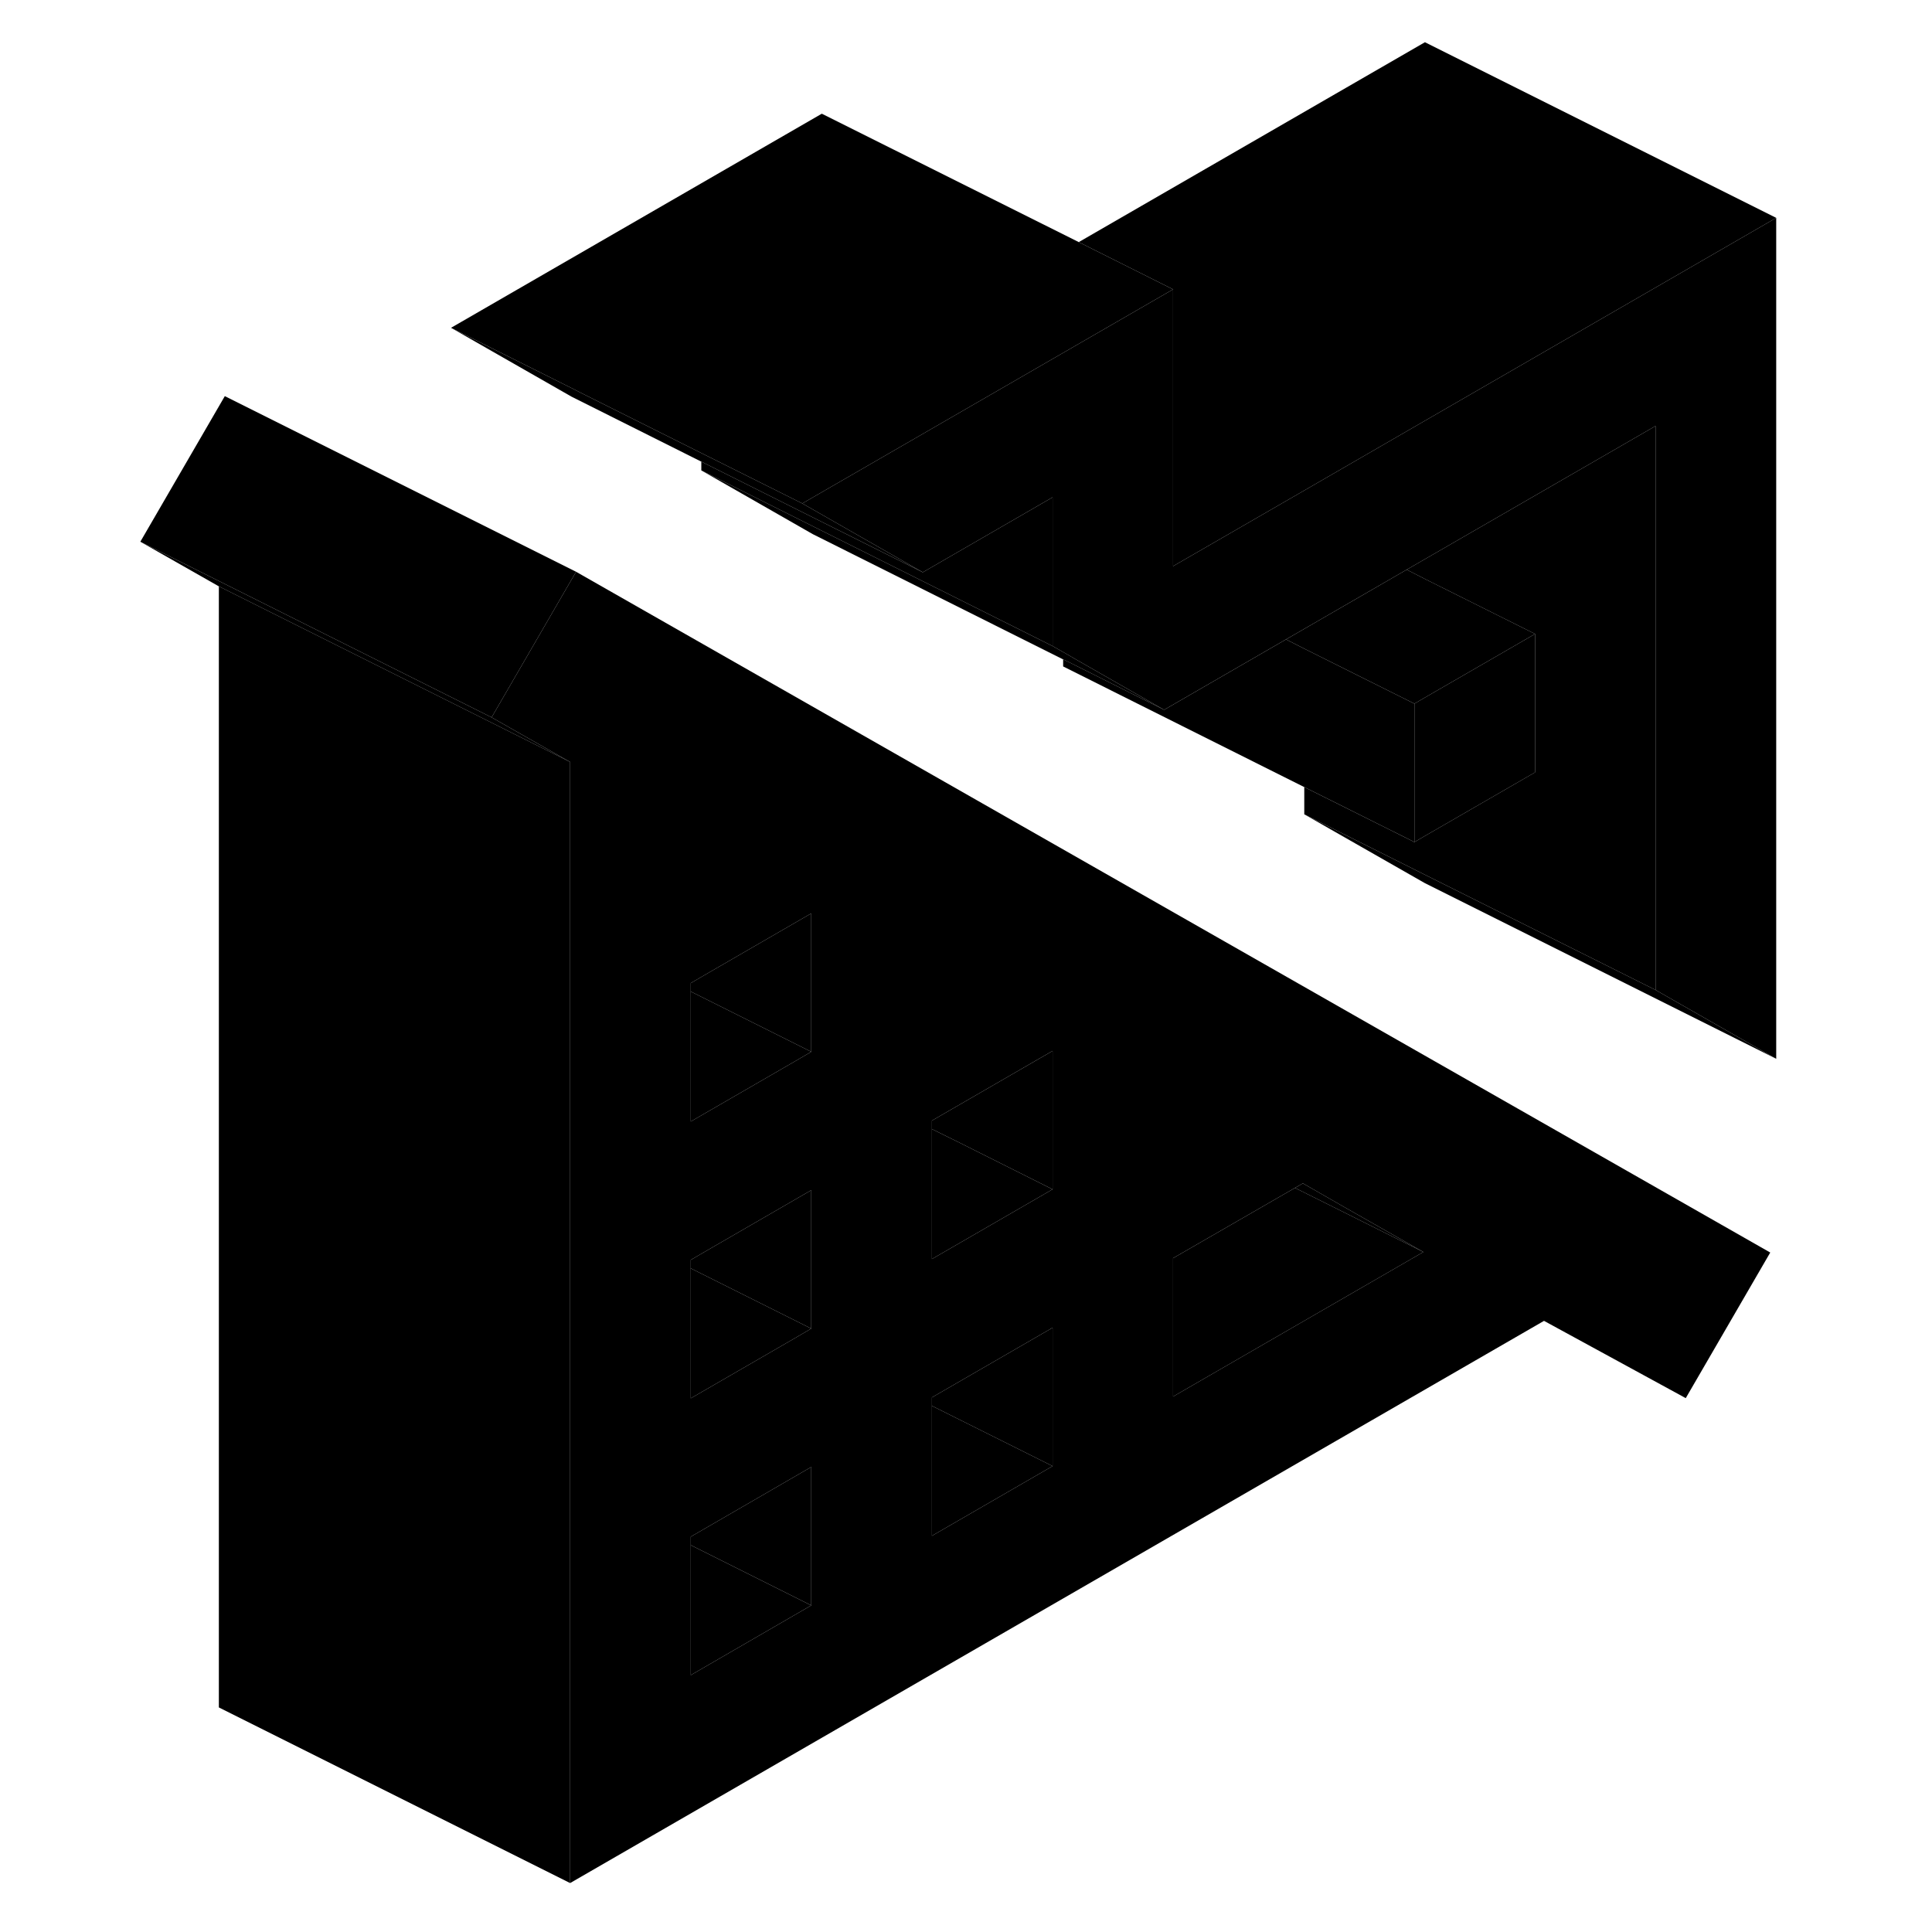 <svg width="24" height="24" viewBox="0 0 98 110" class="pr-icon-iso-duotone-secondary" xmlns="http://www.w3.org/2000/svg" stroke-width="1px" stroke-linecap="round" stroke-linejoin="round">
    <path d="M81.401 36.094V43.974L75.131 47.594L74.531 47.944V40.064L75.131 39.714L81.401 36.094Z" class="pr-icon-iso-duotone-primary-stroke" stroke-linejoin="round"/>
    <path d="M75.041 71.284L60.791 79.514V71.634L67.071 68.014L67.731 67.634L70.361 68.944L75.041 71.284Z" class="pr-icon-iso-duotone-primary-stroke" stroke-linejoin="round"/>
    <path d="M74.531 40.064V47.944L68.261 44.814L54.531 37.944V37.544L54.911 37.724L60.281 40.414L67.221 36.404L68.261 36.934L74.531 40.064Z" class="pr-icon-iso-duotone-primary-stroke" stroke-linejoin="round"/>
    <path d="M46.54 32.584L41.17 29.904L33.93 26.284L26.54 22.584L19.68 18.664L26.74 22.194L26.99 22.324L33.93 25.794L39.68 28.664L41.5 29.704L46.54 32.584Z" class="pr-icon-iso-duotone-primary-stroke" stroke-linejoin="round"/>
    <path d="M60.79 16.474L39.68 28.664L33.93 25.794L26.99 22.324L26.74 22.194L19.68 18.664L40.79 6.474L55.42 13.784L60.79 16.474Z" class="pr-icon-iso-duotone-primary-stroke" stroke-linejoin="round"/>
    <path d="M26.46 43.384L6.46 33.384L1.99 30.844L21.99 40.844L26.46 43.384Z" class="pr-icon-iso-duotone-primary-stroke" stroke-linejoin="round"/>
    <path d="M26.8 32.554L26.19 33.604L21.99 40.844L26.46 43.384V107.214L81.91 75.204L89.98 79.604L94.79 71.314L26.8 32.554ZM40.19 91.404L33.33 95.374V87.494L40.19 83.524V91.404ZM40.19 75.644L39.3 76.164L33.33 79.614V71.734L33.93 71.384L40.19 67.764V75.644ZM40.19 59.884L39.3 60.404L33.33 63.854V55.974L33.93 55.624L40.19 52.004V59.884ZM53.93 83.474L47.06 87.444V79.564L53.93 75.594V83.474ZM53.93 67.714L47.06 71.684V63.804L53.22 60.244L53.93 59.834V67.714ZM60.79 79.514V71.634L67.07 68.014L67.73 67.634L68.18 67.374L70.5 68.704L75.04 71.284L60.79 79.514Z" class="pr-icon-iso-duotone-primary-stroke" stroke-linejoin="round"/>
    <path d="M40.19 91.404L33.33 95.374V87.974L40.19 91.404Z" class="pr-icon-iso-duotone-primary-stroke" stroke-linejoin="round"/>
    <path d="M75.04 71.284L70.36 68.944L67.731 67.634L68.18 67.374L70.501 68.704L75.04 71.284Z" class="pr-icon-iso-duotone-primary-stroke" stroke-linejoin="round"/>
    <path d="M40.19 83.524V91.404L33.33 87.974V87.494L40.19 83.524Z" class="pr-icon-iso-duotone-primary-stroke" stroke-linejoin="round"/>
    <path d="M53.93 83.474L47.06 87.444V80.044L53.93 83.474Z" class="pr-icon-iso-duotone-primary-stroke" stroke-linejoin="round"/>
    <path d="M53.93 75.594V83.474L47.06 80.044V79.564L53.93 75.594Z" class="pr-icon-iso-duotone-primary-stroke" stroke-linejoin="round"/>
    <path d="M40.19 75.644L39.3 76.164L33.33 79.614V72.214L33.93 72.514L40.19 75.644Z" class="pr-icon-iso-duotone-primary-stroke" stroke-linejoin="round"/>
    <path d="M40.19 67.764V75.644L33.93 72.514L33.33 72.214V71.734L33.93 71.384L40.19 67.764Z" class="pr-icon-iso-duotone-primary-stroke" stroke-linejoin="round"/>
    <path d="M40.19 52.004V59.884L33.93 56.754L33.33 56.454V55.974L33.93 55.624L40.19 52.004Z" class="pr-icon-iso-duotone-primary-stroke" stroke-linejoin="round"/>
    <path d="M40.19 59.884L39.3 60.404L33.33 63.854V56.454L33.93 56.754L40.19 59.884Z" class="pr-icon-iso-duotone-primary-stroke" stroke-linejoin="round"/>
    <path d="M53.93 67.714L47.06 71.684V64.284L48.56 65.024L53.93 67.714Z" class="pr-icon-iso-duotone-primary-stroke" stroke-linejoin="round"/>
    <path d="M53.93 59.834V67.714L48.56 65.024L47.06 64.284V63.804L53.221 60.244L53.93 59.834Z" class="pr-icon-iso-duotone-primary-stroke" stroke-linejoin="round"/>
    <path d="M95.13 12.404L75.13 23.954L68.26 27.924L66.77 28.784L61.4 31.884L60.79 32.234V16.474L55.42 13.784L75.13 2.404L95.13 12.404Z" class="pr-icon-iso-duotone-primary-stroke" stroke-linejoin="round"/>
    <path d="M81.401 36.094L75.131 39.714L74.531 40.064L68.261 36.934L67.221 36.404L68.261 35.804L74.091 32.434L75.131 32.964L81.401 36.094Z" class="pr-icon-iso-duotone-primary-stroke" stroke-linejoin="round"/>
    <path d="M95.13 60.284L75.13 50.284L68.26 46.364L75.13 49.804L88.26 56.364L95.13 60.284Z" class="pr-icon-iso-duotone-primary-stroke" stroke-linejoin="round"/>
    <path d="M88.26 24.254V56.364L75.13 49.804L68.26 46.364V44.815L74.53 47.944L75.13 47.594L81.4 43.974V36.094L75.13 32.964L74.09 32.434L75.13 31.834L88.26 24.254Z" class="pr-icon-iso-duotone-primary-stroke" stroke-linejoin="round"/>
    <path d="M95.13 12.404V60.284L88.26 56.364V24.254L75.13 31.834L74.09 32.434L68.26 35.804L67.22 36.404L60.28 40.414L55.24 37.534L54.53 37.124L53.93 36.784V28.314L46.54 32.584L41.5 29.704L39.68 28.664L60.79 16.474V32.234L61.4 31.884L66.77 28.784L68.26 27.924L75.13 23.954L95.13 12.404Z" class="pr-icon-iso-duotone-primary-stroke" stroke-linejoin="round"/>
    <path d="M60.28 40.414L54.91 37.724L54.53 37.544L40.28 30.414L33.93 26.784L40.7 30.174L53.93 36.784L54.53 37.124L55.24 37.534L60.28 40.414Z" class="pr-icon-iso-duotone-primary-stroke" stroke-linejoin="round"/>
    <path d="M53.93 28.314V36.784L40.7 30.174L33.93 26.784V26.284L41.17 29.904L46.54 32.584L53.93 28.314Z" class="pr-icon-iso-duotone-primary-stroke" stroke-linejoin="round"/>
    <path d="M26.8 32.554L26.19 33.604L21.99 40.844L1.99 30.844L6.8 22.554L26.8 32.554Z" class="pr-icon-iso-duotone-primary-stroke" stroke-linejoin="round"/>
    <path d="M26.461 43.384V107.214L6.461 97.214V33.384L26.461 43.384Z" class="pr-icon-iso-duotone-primary-stroke" stroke-linejoin="round"/>
</svg>